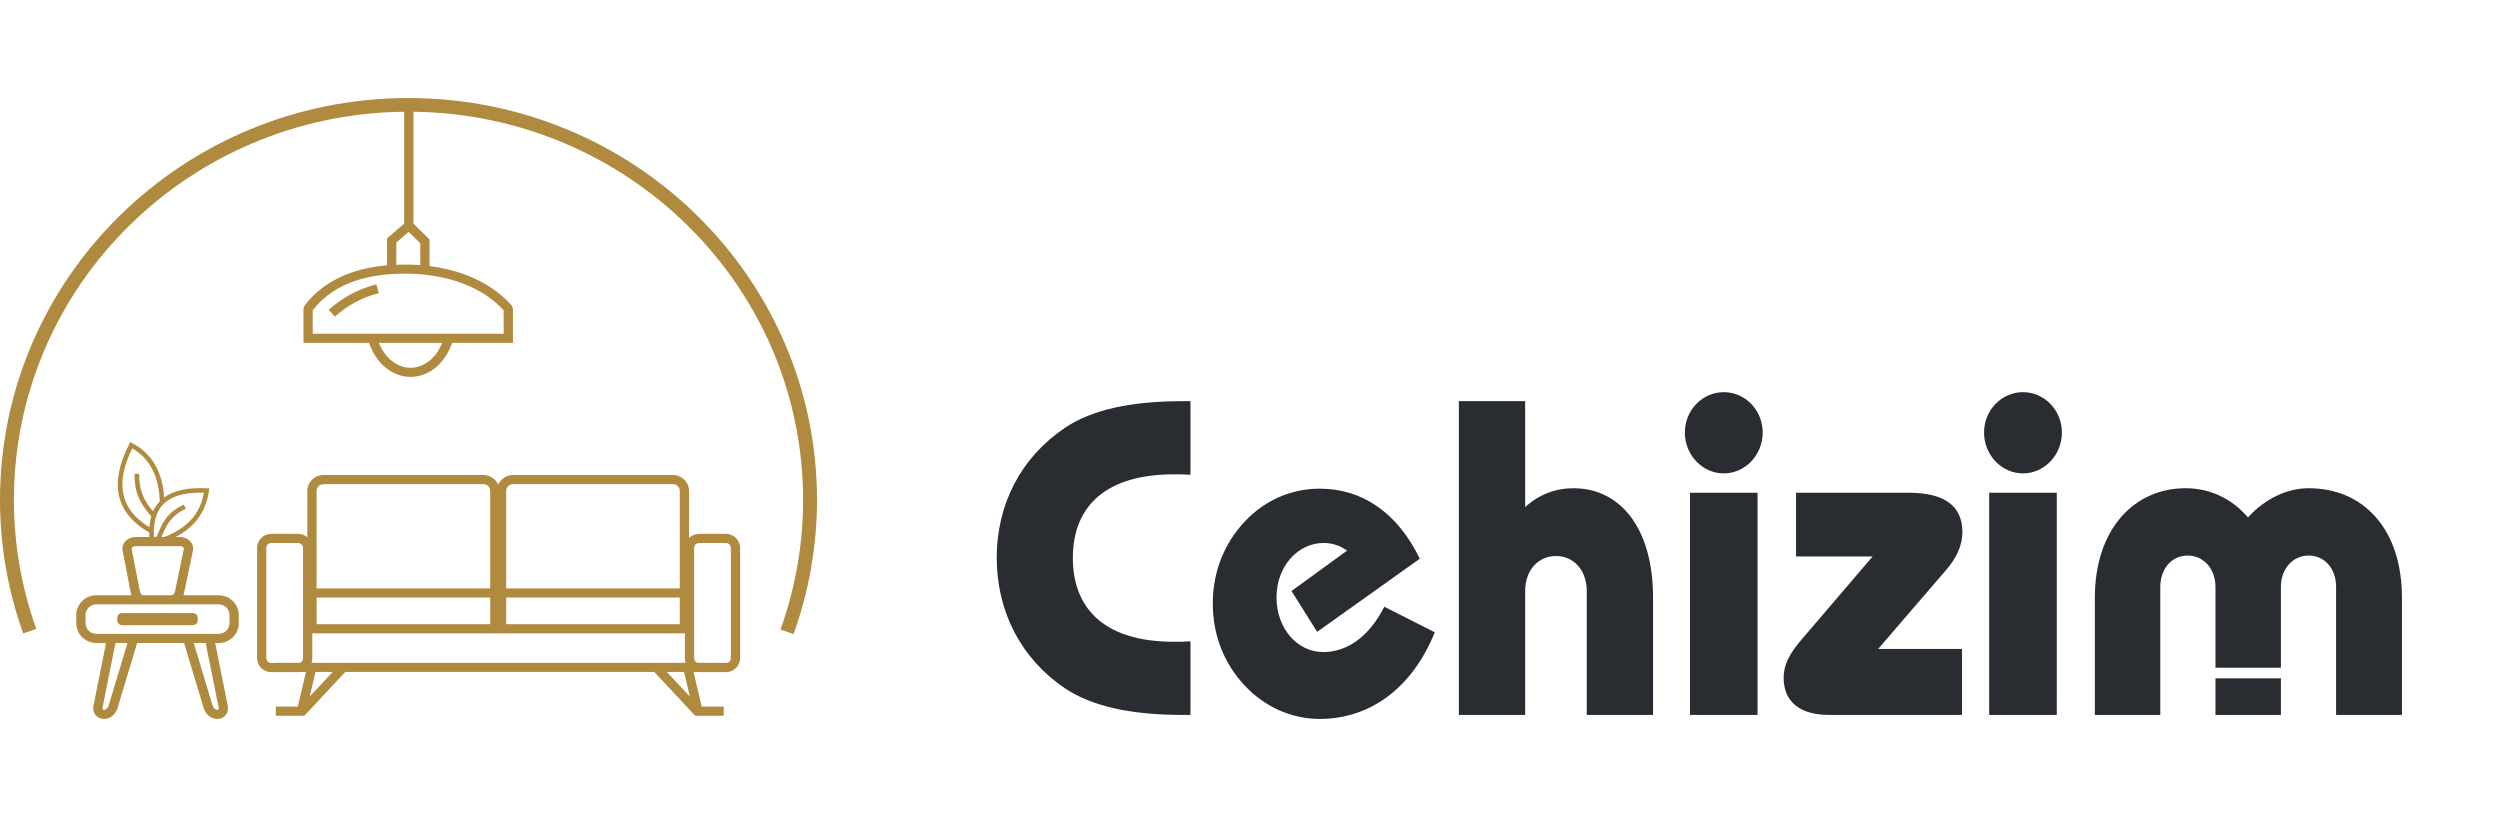 <svg width="153" height="50" viewBox="0 0 153 50" fill="none" xmlns="http://www.w3.org/2000/svg">
<path d="M1.42 38.767C0.95 37.455 0.595 36.108 0.358 34.742C0.12 33.373 0 31.987 0 30.598C0 23.805 2.799 17.656 7.323 13.204C11.847 8.753 18.097 6 25 6C31.903 6 38.154 8.753 42.678 13.204C47.202 17.656 50 23.806 50 30.598C50 31.994 49.879 33.388 49.638 34.763C49.399 36.136 49.04 37.489 48.566 38.807L47.765 38.529C48.223 37.256 48.569 35.948 48.801 34.622C49.032 33.297 49.149 31.951 49.149 30.598C49.149 24.037 46.447 18.096 42.076 13.796C37.772 9.562 31.851 6.918 25.303 6.839V13.688L26.287 14.657V16.284C27.053 16.381 27.848 16.563 28.614 16.863C29.611 17.254 30.557 17.842 31.321 18.699L31.392 18.882V20.982H27.665C27.468 21.57 27.144 22.065 26.741 22.424C26.282 22.832 25.721 23.066 25.126 23.066C24.523 23.066 23.955 22.826 23.493 22.409C23.098 22.051 22.781 21.561 22.586 20.982H18.572V18.882L18.63 18.714C19.446 17.652 20.493 17.015 21.61 16.646C22.29 16.421 22.995 16.297 23.689 16.238V14.592L24.736 13.684V6.839C18.172 6.908 12.236 9.553 7.924 13.796C3.554 18.096 0.851 24.037 0.851 30.598C0.851 31.945 0.967 33.284 1.195 34.602C1.425 35.922 1.767 37.223 2.221 38.49L1.42 38.768L1.42 38.767ZM9.259 31.599C8.655 30.914 8.216 30.24 8.235 28.998L8.518 29.001C8.501 30.07 8.86 30.693 9.369 31.295C9.473 31.059 9.61 30.856 9.776 30.682C9.736 29.39 9.33 28.159 8.095 27.439C7.128 29.396 7.21 31.077 9.141 32.267C9.16 32.023 9.2 31.801 9.259 31.598V31.599ZM8.28 32.865H9.137C9.132 32.77 9.129 32.677 9.129 32.586C6.901 31.295 6.776 29.382 7.909 27.183L7.974 27.055L8.102 27.123C9.451 27.84 9.958 29.084 10.046 30.445C10.666 29.987 11.565 29.831 12.655 29.881L12.812 29.888L12.789 30.04C12.691 30.691 12.47 31.3 12.04 31.835C11.727 32.224 11.304 32.573 10.739 32.866H11.03C11.081 32.866 11.135 32.872 11.191 32.883C11.352 32.916 11.505 32.996 11.616 33.106C11.741 33.228 11.821 33.389 11.821 33.57C11.821 33.608 11.816 33.649 11.807 33.693L11.27 36.276C11.259 36.329 11.245 36.38 11.227 36.43H13.385C13.722 36.43 14.029 36.566 14.251 36.785L14.252 36.786C14.474 37.004 14.613 37.306 14.613 37.638V38.142C14.613 38.475 14.474 38.777 14.252 38.995C14.029 39.214 13.722 39.35 13.385 39.35H13.168L13.942 43.212C14.025 43.63 13.729 44 13.293 44C12.905 44 12.575 43.7 12.468 43.344L11.266 39.35H8.392L7.19 43.344C7.084 43.7 6.754 44 6.365 44C5.929 44 5.632 43.63 5.716 43.212L6.49 39.35H5.896C5.558 39.35 5.251 39.214 5.028 38.995C4.806 38.777 4.668 38.475 4.668 38.142V37.638C4.668 37.306 4.806 37.004 5.028 36.786C5.251 36.566 5.558 36.43 5.896 36.43H8.045C8.027 36.379 8.013 36.326 8.002 36.272L7.502 33.688C7.494 33.647 7.49 33.609 7.49 33.573C7.49 33.391 7.571 33.228 7.698 33.104C7.812 32.992 7.967 32.912 8.13 32.881C8.181 32.871 8.231 32.866 8.28 32.866L8.28 32.865ZM9.885 32.865H10.06C10.874 32.547 11.438 32.136 11.819 31.662C12.18 31.213 12.382 30.701 12.483 30.153C11.508 30.127 10.713 30.28 10.179 30.695C9.645 31.11 9.365 31.798 9.419 32.844L9.584 32.858C9.911 32.039 10.191 31.38 11.25 30.884L11.371 31.136C10.452 31.565 10.175 32.147 9.885 32.865ZM10.57 36.987C10.545 36.99 10.519 36.991 10.492 36.991H8.779C8.753 36.991 8.727 36.99 8.702 36.987H5.895C5.714 36.987 5.548 37.06 5.429 37.178C5.309 37.295 5.235 37.458 5.235 37.637V38.141C5.235 38.32 5.309 38.482 5.429 38.6C5.548 38.718 5.714 38.791 5.895 38.791H13.385C13.566 38.791 13.732 38.718 13.851 38.6C13.97 38.482 14.045 38.32 14.045 38.141V37.636C14.045 37.458 13.971 37.295 13.851 37.177C13.732 37.06 13.566 36.986 13.385 36.986H10.57V36.987ZM8.744 36.429H10.528C10.559 36.422 10.586 36.406 10.609 36.384C10.661 36.333 10.697 36.254 10.716 36.164L11.254 33.581L11.254 33.569C11.254 33.547 11.239 33.522 11.215 33.499C11.179 33.464 11.13 33.438 11.078 33.427C11.065 33.425 11.049 33.423 11.03 33.423H8.28C8.264 33.423 8.249 33.425 8.236 33.427C8.182 33.437 8.132 33.463 8.096 33.498C8.072 33.521 8.056 33.548 8.056 33.572L8.057 33.586L8.557 36.169C8.574 36.256 8.609 36.333 8.66 36.384C8.683 36.406 8.711 36.423 8.743 36.43L8.744 36.429ZM7.067 39.349L6.271 43.319C6.228 43.534 6.567 43.452 6.647 43.187L7.802 39.349H7.067ZM12.59 39.349H11.855L13.01 43.187C13.045 43.302 13.16 43.441 13.293 43.441C13.373 43.434 13.402 43.401 13.386 43.319L12.59 39.349ZM7.474 37.518H11.806C11.969 37.518 12.103 37.649 12.103 37.81V37.969C12.103 38.13 11.969 38.261 11.806 38.261H7.474C7.31 38.261 7.177 38.13 7.177 37.969V37.81C7.177 37.649 7.311 37.518 7.474 37.518ZM25.72 16.226V14.888L25.009 14.189L24.255 14.843V16.202C24.489 16.193 24.721 16.191 24.949 16.193C25.199 16.195 25.456 16.206 25.72 16.226ZM20.116 18.966C20.512 18.607 20.949 18.292 21.434 18.028C21.918 17.766 22.45 17.554 23.037 17.401L23.181 17.939C22.642 18.08 22.152 18.275 21.707 18.517C21.263 18.758 20.862 19.046 20.499 19.375L20.116 18.966ZM27.065 20.982H23.186C23.351 21.392 23.589 21.739 23.876 21.999C24.234 22.322 24.668 22.508 25.125 22.508C25.577 22.508 26.007 22.327 26.361 22.011C26.654 21.751 26.898 21.399 27.065 20.982ZM21.788 17.173C20.798 17.5 19.869 18.058 19.138 18.976V20.424H30.824V18.987C30.137 18.244 29.293 17.727 28.404 17.38C27.25 16.928 26.018 16.759 24.944 16.749C23.924 16.739 22.82 16.832 21.788 17.173H21.788ZM19.795 29.07H29.579C29.851 29.07 30.098 29.179 30.276 29.355C30.366 29.443 30.439 29.549 30.489 29.666C30.539 29.549 30.611 29.443 30.701 29.355C30.879 29.18 31.126 29.07 31.398 29.07H41.182C41.454 29.07 41.7 29.179 41.879 29.355C42.057 29.531 42.168 29.774 42.168 30.041V32.925L42.169 32.924L42.17 32.923C42.327 32.769 42.544 32.673 42.782 32.673H44.428C44.666 32.673 44.882 32.769 45.039 32.923L45.041 32.924C45.197 33.079 45.295 33.292 45.295 33.526V40.282C45.295 40.516 45.198 40.729 45.041 40.884L45.039 40.885C44.882 41.039 44.666 41.135 44.428 41.135H42.782C42.728 41.135 42.676 41.13 42.625 41.121H42.444L42.947 43.245H44.292V43.803H42.543L40.041 41.122H21.131L18.629 43.803H16.88V43.245H18.224L18.727 41.121H18.403C18.352 41.131 18.3 41.135 18.247 41.135H16.6C16.362 41.135 16.146 41.039 15.989 40.885L15.988 40.884C15.831 40.729 15.733 40.516 15.733 40.282V33.526C15.733 33.292 15.831 33.079 15.988 32.924L15.989 32.923C16.146 32.769 16.362 32.673 16.6 32.673H18.247C18.461 32.673 18.657 32.75 18.809 32.878V30.041C18.809 29.773 18.92 29.53 19.098 29.355C19.277 29.179 19.524 29.07 19.796 29.07L19.795 29.07ZM41.862 41.121H40.808L42.221 42.635L41.862 41.121ZM20.363 41.121H19.308L18.95 42.635L20.363 41.121ZM19.376 36.011H29.999V30.041C29.999 29.928 29.951 29.825 29.875 29.75C29.799 29.675 29.694 29.628 29.579 29.628H19.795C19.68 29.628 19.575 29.675 19.499 29.75C19.423 29.825 19.375 29.928 19.375 30.041V36.011H19.376ZM30.979 36.011H41.601V30.041C41.601 29.928 41.554 29.825 41.478 29.75C41.402 29.675 41.297 29.628 41.182 29.628H31.398C31.283 29.628 31.178 29.675 31.102 29.75C31.026 29.825 30.979 29.928 30.979 30.041V36.011ZM41.601 36.569H30.979V38.201H41.601V36.569ZM29.999 36.569H19.376V38.201H29.999V36.569ZM41.963 40.563C41.931 40.475 41.914 40.38 41.914 40.282V38.759H30.566H30.412H19.113V40.282C19.113 40.38 19.096 40.475 19.065 40.563H41.963H41.963ZM16.805 40.563H18.338C18.384 40.548 18.425 40.523 18.459 40.49C18.513 40.437 18.546 40.363 18.546 40.282V33.526C18.546 33.445 18.512 33.37 18.459 33.317C18.404 33.264 18.329 33.231 18.247 33.231H16.6C16.518 33.231 16.442 33.264 16.388 33.317C16.334 33.37 16.3 33.445 16.3 33.526V40.282C16.3 40.363 16.334 40.437 16.388 40.49C16.442 40.544 16.518 40.577 16.6 40.577H16.805V40.563ZM42.69 40.563H44.311V40.577H44.428C44.51 40.577 44.585 40.543 44.64 40.49C44.694 40.437 44.727 40.363 44.727 40.282V33.526C44.727 33.445 44.693 33.37 44.64 33.317C44.585 33.264 44.51 33.231 44.428 33.231H42.781C42.699 33.231 42.623 33.264 42.569 33.317C42.515 33.37 42.481 33.445 42.481 33.526V40.282C42.481 40.363 42.515 40.437 42.569 40.49C42.602 40.523 42.644 40.548 42.69 40.563Z" fill="#B08A3E"/>
<path d="M72.858 29.056V24.551C72.701 24.551 72.544 24.551 72.386 24.551C69.219 24.551 66.837 25.072 65.188 26.172C62.492 27.985 61 30.842 61 34.138C61 37.435 62.492 40.32 65.188 42.133C66.838 43.231 69.219 43.754 72.386 43.754C72.543 43.754 72.7 43.754 72.858 43.754V39.248C72.517 39.276 72.177 39.276 71.837 39.276C67.779 39.276 65.659 37.408 65.659 34.139C65.659 30.897 67.779 29.029 71.837 29.029C72.177 29.029 72.517 29.029 72.858 29.057V29.056Z" fill="#292D32"/>
<path d="M87.808 38.697L84.719 37.131C83.803 38.944 82.468 39.906 80.976 39.906C79.406 39.906 78.123 38.477 78.123 36.554C78.123 34.658 79.432 33.23 81.002 33.23C81.5 33.23 81.971 33.367 82.442 33.697L79.039 36.17L80.61 38.67L86.892 34.192C85.531 31.39 83.385 29.906 80.767 29.906C79.013 29.906 77.39 30.62 76.16 31.939C74.903 33.285 74.223 35.016 74.223 36.939C74.223 38.862 74.903 40.593 76.16 41.939C77.39 43.258 79.039 43.999 80.767 43.999C83.829 43.999 86.421 42.132 87.808 38.697L87.808 38.697Z" fill="#292D32"/>
<path d="M89.283 43.754H93.34V36.171C93.34 34.88 94.152 34.029 95.225 34.029C96.298 34.029 97.109 34.88 97.109 36.171V43.754H101.167V36.584C101.167 32.27 99.125 29.88 96.298 29.88C95.199 29.88 94.178 30.265 93.34 31.034V24.551H89.283V43.753V43.754Z" fill="#292D32"/>
<path d="M103.427 43.752H107.563V30.154H103.427V43.752ZM103.113 26.472C103.113 27.846 104.186 28.972 105.495 28.972C106.804 28.972 107.877 27.846 107.877 26.472C107.877 25.099 106.804 24 105.495 24C104.186 24 103.113 25.099 103.113 26.472Z" fill="#292D32"/>
<path d="M111.959 43.755H120.074V39.716H114.943L119.079 34.909C119.759 34.139 120.1 33.343 120.1 32.574C120.1 30.953 119.001 30.156 116.802 30.156H109.917V34.057H114.603L110.258 39.139C109.551 39.964 109.158 40.65 109.158 41.474C109.158 42.931 110.127 43.755 111.959 43.755Z" fill="#292D32"/>
<path d="M121.738 43.752H125.874V30.154H121.738V43.752ZM121.424 26.472C121.424 27.846 122.497 28.972 123.806 28.972C125.115 28.972 126.188 27.846 126.188 26.472C126.188 25.099 125.114 24 123.806 24C122.497 24 121.424 25.099 121.424 26.472Z" fill="#292D32"/>
<path d="M128.205 43.752H132.21V35.922C132.21 34.796 132.917 34 133.885 34C134.854 34 135.587 34.797 135.587 35.922V40.867H139.592V35.922C139.592 34.796 140.325 34 141.293 34C142.262 34 142.969 34.796 142.969 35.922V43.752H147V36.582C147 32.351 144.618 29.879 141.293 29.879C139.984 29.879 138.623 30.511 137.576 31.665C136.582 30.511 135.247 29.879 133.755 29.879C130.613 29.879 128.205 32.379 128.205 36.582V43.752H128.205ZM135.587 41.514V43.752H139.592V41.514H135.587Z" fill="#292D32"/>
</svg>
